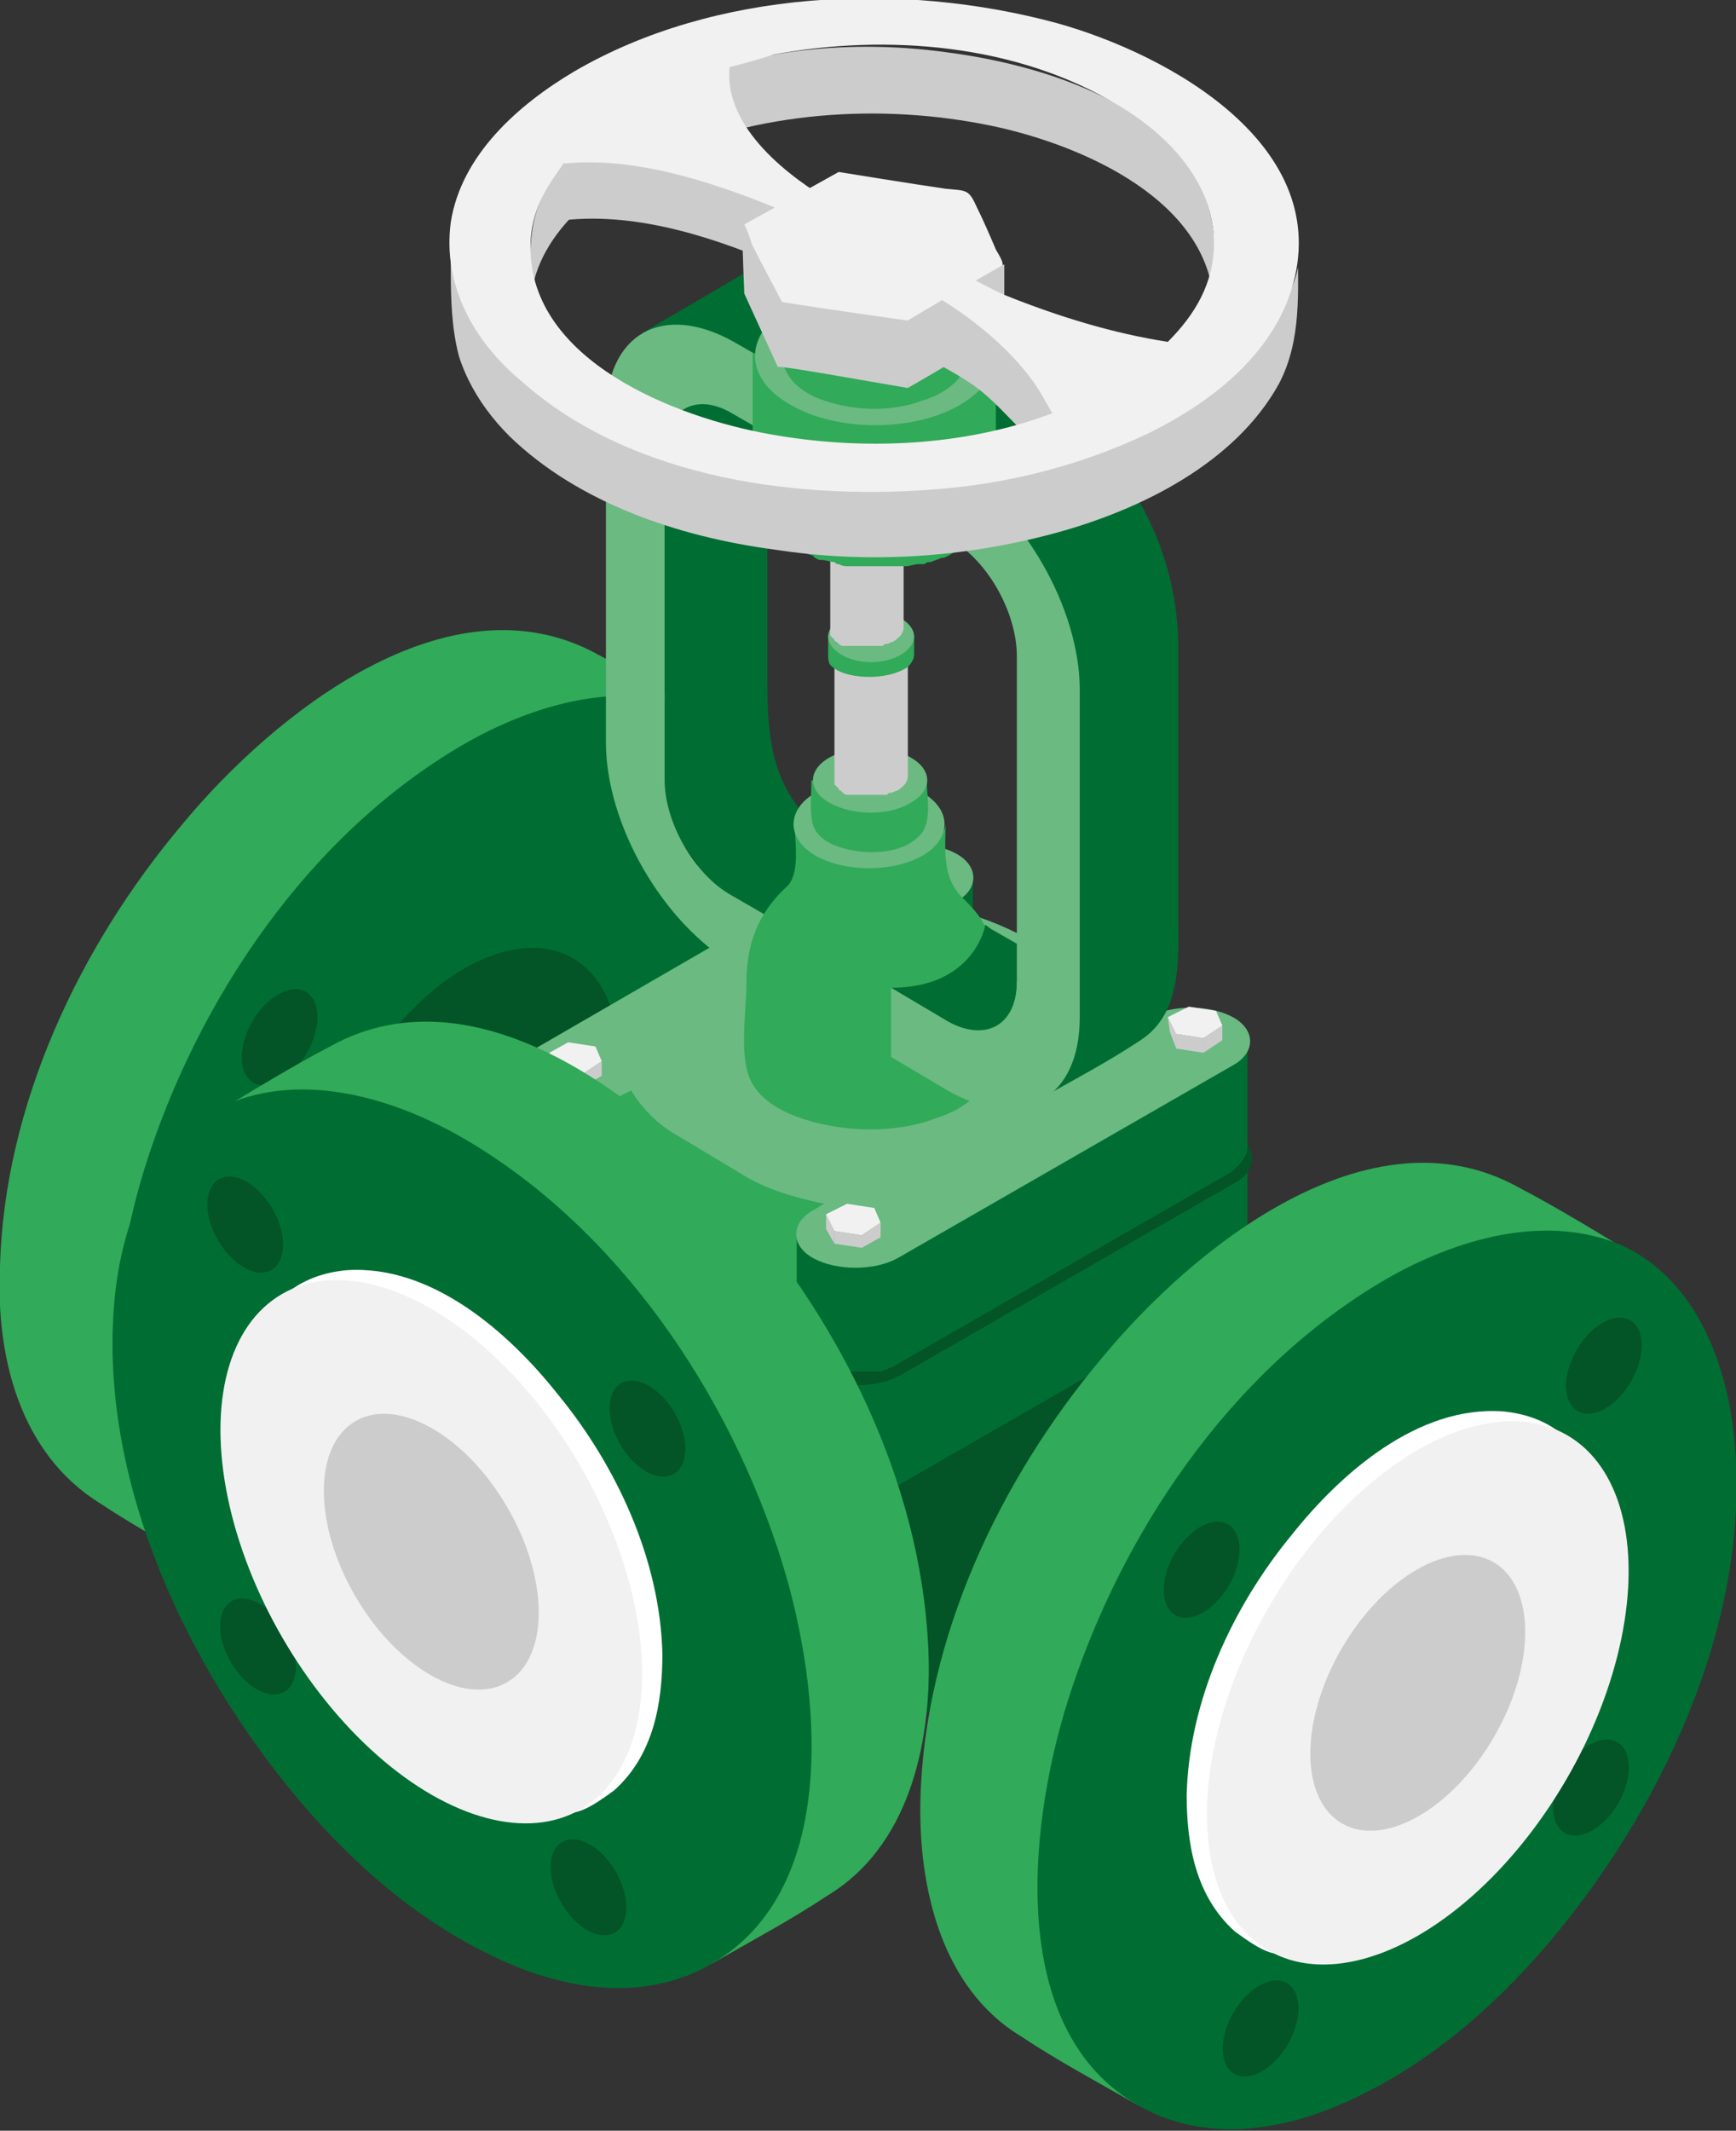 <?xml version="1.0" encoding="UTF-8" standalone="no"?>
<!-- Generator: Adobe Illustrator 23.0.4, SVG Export Plug-In . SVG Version: 6.00 Build 0)  -->

<svg
   xmlns:dc="http://purl.org/dc/elements/1.1/"
   xmlns:cc="http://creativecommons.org/ns#"
   xmlns:rdf="http://www.w3.org/1999/02/22-rdf-syntax-ns#"
   xmlns:svg="http://www.w3.org/2000/svg"
   xmlns="http://www.w3.org/2000/svg"
   xmlns:xlink="http://www.w3.org/1999/xlink"
   xmlns:sodipodi="http://sodipodi.sourceforge.net/DTD/sodipodi-0.dtd"
   xmlns:inkscape="http://www.inkscape.org/namespaces/inkscape"
   version="1.1"
   id="Capa_1"
   x="0px"
   y="0px"
   viewBox="0 0 82.8 101.6"
   xml:space="preserve"
   sodipodi:docname="valvula_doble_verde.svg"
   style="enable-background:new 0 0 82.8 101.6;"
   inkscape:version="0.92.5 (2060ec1f9f, 2020-04-08)"><rect x="0" y="0" width="82.8" height="101.6" fill="#333333" stroke="none"/><defs
   id="defs337">
	

		
		
		
		
		
	</defs><sodipodi:namedview
   pagecolor="#ffffff"
   bordercolor="#666666"
   borderopacity="1"
   objecttolerance="10"
   gridtolerance="10"
   guidetolerance="10"
   inkscape:pageopacity="0"
   inkscape:pageshadow="2"
   inkscape:window-width="1920"
   inkscape:window-height="1017"
   id="namedview335"
   showgrid="false"
   inkscape:zoom="6.5699686"
   inkscape:cx="-1.4418262"
   inkscape:cy="45.715191"
   inkscape:window-x="-8"
   inkscape:window-y="-8"
   inkscape:window-maximized="1"
   inkscape:current-layer="Capa_1" />
<style
   type="text/css"
   id="style2">
	.st0{enable-background:new    ;}
	.st1{fill:#31AA59;}
	.st2{fill:#006E32;}
	.st3{fill:#035426;}
	.st4{fill:#6ABA82;}
	.st5{fill:#CDCCCC;}
	.st6{fill:#F2F1F1;}
	.st7{clip-path:url(#SVGID_2_);fill:#CDCCCC;}
	.st8{clip-path:url(#SVGID_4_);enable-background:new    ;}
	.st9{fill:#6B6A6A;}
	.st10{fill:#6E6D6D;}
	.st11{fill:#FFFFFF;}
</style>
<g
   id="g30">
			<g
   id="g12">
				<g
   class="st0"
   id="g10"
   style="enable-background:new">
					<path
   class="st1"
   d="M 4.8,71.7 C 6.6,72.9 8.5,73.9 10.4,75 6.5,72.8 30.6,32.4 34,34.4 32.2,33.3 30.4,32.2 28.5,31.2 21.4,27.3 13,34.1 8.7,39.3 3.8,45.1 0.2,52.7 0,60.4 c -0.2,4.2 0.9,8.9 4.8,11.3 z"
   id="path4"
   inkscape:connector-curvature="0"
   style="fill:#31aa59" />
					<g
   id="g8">
						<path
   class="st2"
   d="m 33.4,33.9 c 3.4,1.6 4.9,5.4 5.3,9 0.9,8.4 -3.1,17.2 -8.3,23.6 -2.6,3.2 -5.8,6.1 -9.5,7.9 -3,1.5 -6.6,2.3 -9.8,0.9 C 3.9,72.1 5,61.8 6.9,55.7 c 2.5,-8 7.8,-15.9 15.2,-20.2 3.3,-1.9 7.6,-3.2 11.3,-1.6 z"
   id="path6"
   inkscape:connector-curvature="0"
   style="fill:#006e32" />
					</g>
				</g>
			</g>
			<g
   id="g16">
				
					<ellipse
   transform="matrix(0.502,-0.865,0.865,0.502,-18.124,47.959)"
   class="st3"
   cx="32.6"
   cy="39.7"
   rx="2.5"
   ry="1.5"
   id="ellipse14"
   style="fill:#035426" />
			</g>
			<g
   id="g20">
				
					<ellipse
   transform="matrix(0.502,-0.865,0.865,0.502,-36.159,36.111)"
   class="st3"
   cx="13.3"
   cy="49.5"
   rx="2.5"
   ry="1.5"
   id="ellipse18"
   style="fill:#035426" />
			</g>
			<g
   id="g24">
				
					<ellipse
   transform="matrix(0.502,-0.865,0.865,0.502,-35.92,57.367)"
   class="st3"
   cx="31.9"
   cy="59.9"
   rx="2.5"
   ry="1.5"
   id="ellipse22"
   style="fill:#035426" />
			</g>
			<g
   id="g28">
				
					<ellipse
   transform="matrix(0.502,-0.865,0.865,0.502,-53.697,49.512)"
   class="st3"
   cx="16.2"
   cy="71.4"
   rx="2.5"
   ry="1.5"
   id="ellipse26"
   style="fill:#035426" />
			</g>
		</g><path
   class="st3"
   d="m 14.8,58.8 c 0,2.1 0.7,3.7 1.8,4.5 l 18.2,16.2 c 0.1,0 0.1,0 0.1,0 0.2,0.1 0.4,0.3 0.6,0.4 0.1,0.1 0.2,0.2 0.4,0.3 0,0.1 0.1,0.1 0.1,0.1 0.5,0.3 1,0.5 1.6,0.7 0.1,0 0.1,0.1 0.2,0.1 0.1,0 0.3,0.1 0.4,0.1 0.3,0.1 0.5,0.1 0.8,0.2 0.1,0 0.2,0.1 0.3,0.1 0.2,0 0.5,0.1 0.7,0.1 0,0 0.1,0 0.2,0 h 0.1 c 0.3,0.1 0.6,0.1 0.9,0.1 0.2,0 0.3,0 0.4,0 0.1,0 0.1,0 0.2,0 0,0 0.1,0 0.2,0 0.3,0 0.5,0 0.8,0 0.1,0 0.2,0 0.3,0 0.1,0 0.1,0 0.2,0 0.1,0 0.2,0 0.3,0 0.3,0 0.5,0 0.8,-0.1 0.1,-0.1 0.1,-0.1 0.2,-0.1 0,-0.1 0.1,-0.1 0.2,-0.1 0.1,0 0.3,-0.1 0.4,-0.1 0.2,0 0.5,-0.1 0.7,-0.2 C 46,81 46,81 46.1,81 c 0.1,0 0.1,0 0.1,0 0.4,-0.2 0.8,-0.4 1.2,-0.6 1.6,-0.9 2.4,-2.1 2.4,-3.3 v -17.5 0 c 0,-1.2 -0.8,-2.4 -2.4,-3.3 -3.2,-1.8 -8.3,-1.8 -11.5,0 -0.4,0.3 -0.8,0.5 -1.1,0.8 l -5.5,-8.5 c -0.8,-3.3 -3.7,-4.4 -7.2,-2.4 -4,2.4 -7.3,8.1 -7.3,12.6 z"
   id="path32"
   inkscape:connector-curvature="0"
   style="fill:#035426" /><path
   class="st3"
   d="m 42.2,72.3 v 0 l 17.6,16.3 c 1.3,2.2 4,2.8 7.1,1 4.3,-2.5 7.8,-8.5 7.8,-13.4 0,-2.6 -1,-4.4 -2.6,-5.1 v 0 H 72 C 71.7,70.9 71.4,70.9 71.1,70.8 L 47.6,63.6 v 0 c -0.7,-0.5 -1.7,-0.5 -2.8,0.1 -2,1.2 -3.7,4 -3.7,6.3 0,1.2 0.4,2 1.1,2.3 z"
   id="path34"
   inkscape:connector-curvature="0"
   style="fill:#035426" /><g
   id="g286">
			<g
   id="g140">
				<g
   class="st0"
   id="g46"
   style="enable-background:new">
					<path
   class="st2"
   d="m 45.1,48.9 v 5.3 l 0.5,-0.3 c 0.5,-0.4 0.8,-0.8 0.8,-1.2 v -5.3 c 0,0.5 -0.2,0.9 -0.8,1.2 z"
   id="path36"
   inkscape:connector-curvature="0"
   style="fill:#006e32" />
					<path
   class="st1"
   d="m 24.8,56.8 c 0,1.4 0,2.9 0,4.3 0,0.9 0,1.6 1,2 0.8,0.5 2,0.6 2.9,0.4 0.4,-0.1 0.8,-0.2 1.1,-0.4 0.5,-0.3 0.4,-0.2 0.8,0.3 0.9,1.2 2.3,1.9 3.6,2.6 1.7,1 3.4,1.8 5.3,2.2 0,-1.4 0,-2.9 0,-4.3 0,-0.2 0.1,-0.7 0,-0.9 -0.1,-0.3 0.5,-2.2 0.1,-2.3 -1.1,-0.3 -2,-0.2 -3,-0.8 -1.4,-0.8 -3.3,-2 -4.4,-3.2 -0.2,-0.2 -3.5,-1 -4.1,-1 -1,0.1 -2.8,2.4 -3.2,1.3 0,-0.1 -0.1,-0.2 -0.1,-0.2 z"
   id="path38"
   inkscape:connector-curvature="0"
   style="fill:#31aa59" />
					<path
   class="st2"
   d="m 38,64.5 v 5.3 0 c 0,0.1 0,0.1 0,0.2 v 0.1 0 0 c 0,0.1 0.1,0.1 0.1,0.2 0.1,0 0.1,0.1 0.1,0.1 v 0 0 c 0.1,0.1 0.1,0.1 0.2,0.2 v 0 c 0.1,0 0.1,0.1 0.2,0.1 0,0 0,0.1 0.1,0.1 v 0 c 0.2,0.1 0.4,0.2 0.6,0.3 0,0.1 0.1,0.1 0.2,0.1 h 0.1 c 0.1,0 0.1,0 0.2,0 0.2,0 0.3,0 0.4,0 0.1,0 0.2,0 0.3,0 0.1,0 0.1,0 0.2,0 v 0 h 0.1 c 0.1,0 0.2,0 0.3,0 0.1,0 0.2,0 0.3,0 0.1,0 0.2,0 0.3,0 h 0.1 v 0 c 0.1,0 0.1,0 0.2,0 0.1,0 0.2,-0.1 0.3,-0.1 0.1,-0.1 0.3,-0.1 0.4,-0.2 l 16,-9.2 c 0.5,-0.4 0.8,-0.8 0.8,-1.2 v -5.3 c 0,0.2 -0.1,0.4 -0.2,0.6 -0.1,0.2 -0.3,0.3 -0.6,0.5 l -16,9.2 c -0.3,0.2 -0.6,0.3 -0.9,0.4 v 0 C 41.5,66 41.1,66 40.8,66 v 0 c -0.3,0 -0.6,0 -1,-0.3 h -0.1 c -0.4,0 -0.6,-0.2 -0.9,-0.3 -0.1,0 -0.1,-0.1 -0.2,-0.1 -0.1,0 -0.1,0 -0.2,-0.1 -0.1,0 -0.1,-0.1 -0.2,-0.2 v 0 c 0,-0.1 -0.1,-0.2 -0.1,-0.3 v 0 c 0,-0.1 0,-0.2 -0.1,-0.2 z"
   id="path40"
   inkscape:connector-curvature="0"
   style="fill:#006e32" />
					<g
   id="g44">
						<path
   class="st3"
   d="m 41.7,46.3 c 1.1,-0.6 2.9,-0.6 4,0 1.1,0.6 1.1,1.7 0,2.3 l -0.5,0.3 c 1.4,0.3 2.7,0.8 3.8,1.4 l 3,1.8 c 1.2,0.7 1.9,1.5 2.4,2.3 l 0.5,-0.3 c 1.1,-0.6 2.9,-0.6 4,0 1.1,0.6 1.1,1.7 0,2.3 l -16,9.2 c -1.1,0.6 -2.9,0.6 -4,0 -1.1,-0.6 -1.1,-1.7 0,-2.3 L 39.4,63 c -4.5,-1 -9,-4.3 -9.3,-5.3 0,0 -1.9,1.5 -4.4,0.2 -1.1,-0.6 -1.1,-1.7 0,-2.3 z"
   id="path42"
   inkscape:connector-curvature="0"
   style="fill:#035426" />
					</g>
				</g>
				<g
   class="st0"
   id="g58"
   style="enable-background:new">
					<path
   class="st2"
   d="m 45.1,43.3 v 5.3 l 0.5,-0.3 c 0.5,-0.4 0.8,-0.8 0.8,-1.2 v -5.3 c 0,0.5 -0.2,0.9 -0.8,1.2 z"
   id="path48"
   inkscape:connector-curvature="0"
   style="fill:#006e32" />
					<path
   class="st1"
   d="m 24.8,51.1 c 0,1.4 0,2.9 0,4.3 0,0.9 0,1.6 0.7,2.1 0.9,0.5 2.2,0.6 3.1,0.4 0.8,-0.1 1.4,-0.6 1.4,-0.6 0,0 0.2,0.4 0.4,0.6 0.8,1.3 6,4.3 8.9,4.8 0,-1.4 0,-2.9 0,-4.3 0,-0.2 0.1,-0.7 0,-0.9 -0.1,-0.3 -0.3,-1.2 -0.7,-1.3 -1,-0.3 -5.7,-4.2 -6.7,-4.8 -1.4,-0.8 -1.8,-0.1 -2.4,-0.1 -1,0.1 -4.2,1.2 -4.6,0.1 0,-0.1 -0.1,-0.2 -0.1,-0.3 z"
   id="path50"
   inkscape:connector-curvature="0"
   style="fill:#31aa59" />
					<path
   class="st2"
   d="m 38,58.7 v 5.3 0 c 0,0.1 0,0.1 0,0.2 v 0.1 0 0 c 0,0.1 0.1,0.1 0.1,0.2 0.1,0 0.1,0.1 0.1,0.1 v 0 0 c 0.1,0.1 0.1,0.1 0.2,0.2 v 0 c 0.1,0 0.1,0.1 0.2,0.1 0,0 0,0.1 0.1,0.1 v 0 c 0.2,0.1 0.4,0.2 0.6,0.3 0,0.1 0.1,0.1 0.2,0.1 h 0.1 c 0.1,0 0.1,0 0.2,0 0.2,0 0.3,0 0.4,0 0.1,0 0.2,0 0.3,0 0.1,0 0.1,0 0.2,0 v 0 h 0.1 c 0.1,0 0.2,0 0.3,0 0.1,0 0.2,0 0.3,0 0.1,0 0.2,0 0.3,0 h 0.1 v 0 c 0.1,0 0.1,0 0.2,0 0.1,0 0.2,-0.1 0.3,-0.1 0.1,-0.1 0.3,-0.1 0.4,-0.2 l 16,-9.2 c 0.5,-0.4 0.8,-0.8 0.8,-1.2 v -5.3 c 0,0.2 -0.1,0.4 -0.2,0.6 -0.1,0.2 -0.3,0.3 -0.6,0.5 l -16,9.2 c -0.3,0.2 -0.6,0.3 -0.9,0.4 v 0 c -0.3,0.1 -0.7,0.1 -1,0.1 v 0 c -0.4,0 -0.7,0 -1,-0.1 h -0.1 c -0.4,0 -0.6,-0.2 -0.9,-0.3 -0.1,0 -0.1,-0.1 -0.2,-0.1 -0.1,0 -0.1,0 -0.2,-0.1 -0.1,0 -0.1,-0.1 -0.2,-0.2 v 0 c 0,-0.1 -0.1,-0.2 -0.1,-0.3 v 0 c 0,-0.1 0,-0.2 -0.1,-0.4 z"
   id="path52"
   inkscape:connector-curvature="0"
   style="fill:#006e32" />
					<g
   id="g56">
						<path
   class="st4"
   d="m 41.6,40.7 c 1.1,-0.6 2.9,-0.6 4,0 1.1,0.6 1.1,1.7 0,2.3 l -0.5,0.3 c 1.4,0.3 2.7,0.8 3.8,1.4 l 3,1.8 c 1.2,0.7 1.9,1.5 2.4,2.3 l 0.5,-0.3 c 1.1,-0.6 2.9,-0.6 4,0 1.1,0.6 1.1,1.7 0,2.3 l -16,9.2 c -1.1,0.6 -2.9,0.6 -4,0 -1.1,-0.6 -1.1,-1.7 0,-2.3 l 0.5,-0.3 C 37.9,57.1 36.5,56.7 35.4,56 l -3,-1.8 C 31.3,53.6 30.6,52.8 30.1,52 l -0.4,0.2 c -1.1,0.6 -2.9,0.6 -4,0 -1.1,-0.6 -1.1,-1.7 0,-2.3 z"
   id="path54"
   inkscape:connector-curvature="0"
   style="fill:#6aba82" />
					</g>
				</g>
				<g
   id="g78">
					<g
   class="st0"
   id="g76"
   style="enable-background:new">
						<g
   id="g62">
							<polygon
   class="st5"
   points="39.8,58.7 39.8,59.3 39.4,58.6 39.4,57.9 "
   id="polygon60"
   style="fill:#cdcccc" />
						</g>
						<g
   id="g66">
							<polygon
   class="st6"
   points="39.8,58.7 39.4,57.9 40.4,57.4 41.7,57.6 42,58.3 41.1,58.9 "
   id="polygon64"
   style="fill:#f2f1f1" />
						</g>
						<g
   id="g70">
							<polygon
   class="st5"
   points="41.1,58.9 41.1,59.5 39.8,59.3 39.8,58.7 "
   id="polygon68"
   style="fill:#cdcccc" />
						</g>
						<g
   id="g74">
							<polygon
   class="st5"
   points="42,58.3 42,59 41.1,59.5 41.1,58.9 "
   id="polygon72"
   style="fill:#cdcccc" />
						</g>
					</g>
				</g>
				<g
   id="g98">
					<g
   class="st0"
   id="g96"
   style="enable-background:new">
						<g
   id="g82">
							<polygon
   class="st5"
   points="26.5,51 26.5,51.6 26.2,50.9 26.2,50.2 "
   id="polygon80"
   style="fill:#cdcccc" />
						</g>
						<g
   id="g86">
							<polygon
   class="st6"
   points="26.5,51 26.2,50.2 27.1,49.7 28.4,49.9 28.7,50.6 27.8,51.2 "
   id="polygon84"
   style="fill:#f2f1f1" />
						</g>
						<g
   id="g90">
							<polygon
   class="st5"
   points="27.8,51.2 27.8,51.8 26.5,51.6 26.5,51 "
   id="polygon88"
   style="fill:#cdcccc" />
						</g>
						<g
   id="g94">
							<polygon
   class="st5"
   points="28.7,50.6 28.7,51.3 27.8,51.8 27.8,51.2 "
   id="polygon92"
   style="fill:#cdcccc" />
						</g>
					</g>
				</g>
				<g
   id="g118">
					<g
   class="st0"
   id="g116"
   style="enable-background:new">
						<g
   id="g102">
							<polygon
   class="st5"
   points="56.1,49.3 56.1,50 55.8,49.2 55.7,48.5 "
   id="polygon100"
   style="fill:#cdcccc" />
						</g>
						<g
   id="g106">
							<polygon
   class="st6"
   points="56.1,49.3 55.7,48.5 56.7,48 58,48.2 58.3,48.9 57.4,49.5 "
   id="polygon104"
   style="fill:#f2f1f1" />
						</g>
						<g
   id="g110">
							<polygon
   class="st5"
   points="57.4,49.5 57.4,50.2 56.1,50 56.1,49.3 "
   id="polygon108"
   style="fill:#cdcccc" />
						</g>
						<g
   id="g114">
							<polygon
   class="st5"
   points="58.3,48.9 58.3,49.6 57.4,50.2 57.4,49.5 "
   id="polygon112"
   style="fill:#cdcccc" />
						</g>
					</g>
				</g>
				<g
   id="g138">
					<g
   class="st0"
   id="g136"
   style="enable-background:new">
						<g
   id="g122">
							<polygon
   class="st5"
   points="42.8,41.6 42.8,42.2 42.5,41.5 42.5,40.8 "
   id="polygon120"
   style="fill:#cdcccc" />
						</g>
						<g
   id="g126">
							<polygon
   class="st6"
   points="42.8,41.6 42.5,40.8 43.4,40.3 44.7,40.5 45.1,41.2 44.1,41.8 "
   id="polygon124"
   style="fill:#f2f1f1" />
						</g>
						<g
   id="g130">
							<polygon
   class="st5"
   points="44.1,41.8 44.1,42.4 42.8,42.2 42.8,41.6 "
   id="polygon128"
   style="fill:#cdcccc" />
						</g>
						<g
   id="g134">
							<polygon
   class="st5"
   points="45.1,41.2 45.1,41.9 44.1,42.4 44.1,41.8 "
   id="polygon132"
   style="fill:#cdcccc" />
						</g>
					</g>
				</g>
			</g>
			<g
   id="g284">
				<g
   class="st0"
   id="g150"
   style="enable-background:new">
					<path
   class="st2"
   d="m 48.9,26.6 c 1.2,1.9 3,24.4 0.7,25.8 1.6,-0.9 3.3,-1.8 4.8,-2.8 2,-1.3 1.8,-3.9 1.8,-6 0,-4.3 0,-8.5 0,-12.7 0,-4.6 -2.3,-9.2 -6.4,-11.6 -3.3,-1.9 -6.6,-3.8 -9.9,-5.7 -1.5,-0.8 -3.1,-1.3 -4.7,-0.4 -1.5,0.9 -3.1,1.8 -4.6,2.7 1.1,-0.6 16.4,7.8 18.3,10.7 z"
   id="path142"
   inkscape:connector-curvature="0"
   style="fill:#006e32" />
					<path
   class="st2"
   d="m 35.4,43 c 3.2,1.8 6.4,3.7 9.6,5.5 1.1,0.6 2,0.9 3.1,0.3 1.5,-0.9 2.9,-1.7 4.4,-2.6 -1.1,0.6 -2.3,-0.3 -3.3,-0.8 -1.4,-0.8 -2.8,-1.6 -4.2,-2.4 -1.3,-0.7 -2.6,-1.5 -3.9,-2.2 -0.8,-0.4 -1.6,-0.9 -2.3,-1.5 -2.1,-2 -2.2,-4.4 -2.2,-7 0,-3.1 0,-6.1 0,-9.1 0,-1.2 0,-2.4 0,-3.6 0,-1.1 -0.1,-2.3 0.9,-2.9 -1.6,0.9 -3.2,1.7 -4.7,2.7 -1.2,0.7 -1.1,2.1 -1.1,3.3 0,1.8 0,3.6 0,5.4 0,2.1 0,4.2 0,6.3 0,1.1 -0.1,2.3 0,3.4 0.3,2.1 1.7,4 3.7,5.2 z"
   id="path144"
   inkscape:connector-curvature="0"
   style="fill:#006e32" />
					<g
   id="g148">
						<path
   class="st4"
   d="m 45.4,22.3 c 3.4,2 6.1,6.7 6.1,10.6 v 15.6 c 0,3.9 -2.7,5.4 -6.1,3.5 L 35,46 C 31.6,44 28.9,39.3 28.9,35.4 V 19.8 c 0,-3.9 2.7,-5.4 6.1,-3.5 z M 31.7,37.2 c 0,2 1.4,4.5 3.2,5.5 l 10.4,6 c 1.7,1.1 3.2,0.2 3.2,-1.8 V 31.3 c 0,-2.1 -1.4,-4.6 -3.2,-5.6 l -10.4,-6 c -1.7,-1 -3.2,-0.2 -3.2,1.9 v 15.6"
   id="path146"
   inkscape:connector-curvature="0"
   style="fill:#6aba82" />
					</g>
				</g>
				<g
   id="g158">
					<path
   class="st1"
   d="m 35.9,51.7 c 0.6,1 1.8,1.5 2.9,1.8 1.9,0.5 4.1,0.5 5.9,-0.2 0.9,-0.3 1.8,-0.8 2.3,-1.7 0.7,-1.1 0.4,-2.7 0.4,-3.9 0,-1.1 0.1,-2.1 -0.3,-3.2 -0.2,-0.7 -0.7,-1.2 -1.2,-1.7 -1,-1 -0.8,-2.3 -0.8,-3.6 0,1.4 -1.9,0.4 -3.8,0.3 -1.7,0 -3.4,1.1 -3.4,-0.3 0,0.9 0.3,2.5 -0.4,3.1 -1.4,1.3 -1.9,2.8 -1.9,4.6 0,1.5 -0.4,3.6 0.3,4.8 z"
   id="path152"
   inkscape:connector-curvature="0"
   style="fill:#31aa59" />
					<g
   id="g156">
						<path
   class="st4"
   d="m 44,37.8 c 1.4,0.8 1.4,2.2 0,3 -1.4,0.8 -3.7,0.8 -5.1,0 -1.4,-0.8 -1.4,-2.2 0,-3 1.5,-0.9 3.8,-0.9 5.1,0 z"
   id="path154"
   inkscape:connector-curvature="0"
   style="fill:#6aba82" />
					</g>
				</g>
				<path
   class="st2"
   d="m 48.1,46 c 0.2,1.6 0,2.5 -0.4,2.9 -0.7,0.7 -2,0.1 -2,0.1 l -3.2,-1.9 c 4,0 4.5,-3 4.5,-3 0,0 1,0.6 1.1,1.9 z"
   id="path160"
   inkscape:connector-curvature="0"
   style="fill:#006e32" />
				<g
   id="g170">
					<g
   class="st0"
   id="g168"
   style="enable-background:new">
						<path
   class="st1"
   d="m 38.7,37.2 c 0,0.7 -0.1,1.6 0.1,2.2 0.3,0.8 1.4,1.1 2.2,1.2 0.9,0.1 2.1,0 2.8,-0.7 0.7,-0.6 0.4,-1.9 0.4,-2.7 0,0.4 -5.4,0.1 -5.5,0 z"
   id="path162"
   inkscape:connector-curvature="0"
   style="fill:#31aa59" />
						<g
   id="g166">
							<path
   class="st4"
   d="m 43.4,36.1 c 1.1,0.6 1.1,1.6 0,2.2 -1,0.6 -2.7,0.6 -3.8,0 -1.1,-0.6 -1.1,-1.6 0,-2.2 1.1,-0.6 2.8,-0.6 3.8,0 z"
   id="path164"
   inkscape:connector-curvature="0"
   style="fill:#6aba82" />
						</g>
					</g>
				</g>
				<path
   class="st5"
   d="m 39.8,31.3 v 5.8 0 0.1 c 0,0.1 0,0.1 0,0.1 v 0 0 0.1 0 0 0 l 0.1,0.1 v 0 l 0.1,0.1 c 0,0.1 0.1,0.1 0.1,0.1 v 0 c 0.1,0.1 0.2,0.2 0.3,0.2 v 0 h 0.1 c 0.1,0 0.1,0 0.2,0 0.1,0 0.1,0 0.1,0 0.1,0 0.1,0 0.2,0 0.1,0 0.1,0 0.1,0 v 0 c 0.1,0 0.1,0 0.2,0 h 0.1 v 0 c 0.1,0 0.1,0 0.1,0 0.1,0 0.1,0 0.2,0 0.1,0 0.1,0 0.1,0 v 0 c 0.1,0 0.1,0 0.1,0 0.1,0 0.1,0 0.2,0 v 0 c 0.1,0 0.1,0 0.1,0 h 0.1 c 0.1,-0.1 0.1,-0.1 0.2,-0.1 v 0 0 c 0.1,0 0.2,-0.1 0.3,-0.1 0.3,-0.2 0.5,-0.4 0.5,-0.7 v -5.8 0 c 0,-0.2 -0.2,-0.5 -0.5,-0.7 -0.7,-0.4 -1.8,-0.4 -2.5,0 -0.4,0.2 -0.6,0.5 -0.5,0.8 0,0 0,0 0,0 z"
   id="path172"
   inkscape:connector-curvature="0"
   style="fill:#cdcccc" />
				<g
   id="g182">
					<g
   class="st0"
   id="g180"
   style="enable-background:new">
						<path
   class="st1"
   d="m 39.5,30.3 v 1 c 0,0 0,0.3 0.1,0.4 0.6,0.7 2.7,0.8 3.7,0.1 0.2,-0.2 0.3,-0.4 0.3,-0.6 v -0.9 c 0,0.3 -4,0.1 -4.1,0 z"
   id="path174"
   inkscape:connector-curvature="0"
   style="fill:#31aa59" />
						<g
   id="g178">
							<path
   class="st4"
   d="m 43,29.5 c 0.8,0.5 0.8,1.2 0,1.7 -0.8,0.5 -2.1,0.5 -2.9,0 -0.8,-0.5 -0.8,-1.2 0,-1.7 0.8,-0.5 2.1,-0.5 2.9,0 z"
   id="path176"
   inkscape:connector-curvature="0"
   style="fill:#6aba82" />
						</g>
					</g>
				</g>
				<g
   id="g192">
					<g
   class="st0"
   id="g190"
   style="enable-background:new">
						<path
   class="st5"
   d="m 39.6,24.2 v 5.8 0 0.1 c 0,0.1 0,0.1 0,0.1 v 0 0 0.1 0 0 0 l 0.1,0.1 v 0 l 0.1,0.1 c 0,0.1 0.1,0.1 0.1,0.1 v 0 c 0.1,0.1 0.2,0.2 0.3,0.2 v 0 h 0.1 c 0.1,0 0.1,0 0.2,0 0.1,0 0.1,0 0.1,0 0.1,0 0.1,0 0.2,0 0.1,0 0.1,0 0.1,0 v 0 c 0.1,0 0.1,0 0.2,0 h 0.1 v 0 c 0.1,0 0.1,0 0.1,0 0.1,0 0.1,0 0.2,0 0.1,0 0.1,0 0.1,0 v 0 c 0.1,0 0.1,0 0.1,0 0.1,0 0.1,0 0.2,0 v 0 c 0.1,0 0.1,0 0.1,0 h 0.1 c 0.1,-0.1 0.1,-0.1 0.2,-0.1 v 0 0 c 0.1,0 0.2,-0.1 0.3,-0.1 0.3,-0.2 0.5,-0.4 0.5,-0.7 v -5.8 c 0,0.2 -0.2,0.5 -0.5,0.7 -0.1,0 -0.2,0.1 -0.3,0.1 v 0 C 42.3,25 42.2,25 42.1,25 42,25 42,25 42,25 c -0.1,0 -0.2,0 -0.3,0 v 0 c -0.1,0 -0.2,0 -0.3,0 v 0 c -0.1,0 -0.2,0 -0.3,0 -0.1,0 -0.1,0 -0.1,0 -0.1,0 -0.1,0 -0.2,0 -0.1,0 -0.1,0 -0.2,0 H 40.5 C 40.4,24.9 40.3,24.9 40.2,24.8 L 40.1,24.7 40,24.6 c 0,-0.1 -0.1,-0.1 -0.1,-0.2 v 0 c 0,-0.1 -0.1,-0.1 -0.1,-0.2 v 0 c 0,-0.1 0,-0.1 -0.2,0 z"
   id="path184"
   inkscape:connector-curvature="0"
   style="fill:#cdcccc" />
						<g
   id="g188">
							<path
   class="st5"
   d="m 42.8,23.3 c 0.7,0.4 0.7,1 0,1.4 -0.7,0.4 -1.8,0.4 -2.5,0 -0.7,-0.4 -0.7,-1 0,-1.4 0.7,-0.4 1.8,-0.4 2.5,0 z"
   id="path186"
   inkscape:connector-curvature="0"
   style="fill:#cdcccc" />
						</g>
					</g>
				</g>
				<g
   id="g202">
					<g
   class="st0"
   id="g200"
   style="enable-background:new">
						<path
   class="st1"
   d="m 35.9,16.8 v 6.8 c 0,0.1 0,0.1 0,0.1 0,0.1 0,0.2 0,0.3 0.1,0.1 0.1,0.1 0.1,0.2 0,0.1 0,0.1 0,0.1 0,0.1 0,0.1 0,0.1 0.1,0.1 0.1,0.2 0.2,0.3 0,0.1 0.1,0.1 0.1,0.2 0.1,0 0.1,0.1 0.1,0.1 0.1,0 0.1,0.1 0.1,0.1 0.1,0.1 0.3,0.3 0.4,0.4 v 0 c 0.1,0.1 0.3,0.2 0.4,0.3 0.1,0.1 0.2,0.1 0.3,0.2 0.1,0 0.1,0 0.1,0 0.3,0.2 0.7,0.4 1.1,0.5 0,0.1 0.1,0.1 0.1,0.1 0.1,0.1 0.2,0.1 0.3,0.1 0.2,0 0.4,0.1 0.6,0.1 0.1,0.1 0.1,0.1 0.2,0.1 0.2,0.1 0.3,0.1 0.5,0.1 0.1,0 0.1,0 0.2,0 0.1,0 0.1,0 0.1,0 0.2,0 0.4,0 0.6,0 0.1,0 0.2,0 0.3,0 0.1,0 0.1,0 0.2,0 0.1,0 0.1,0 0.2,0 0.2,0 0.4,0 0.6,0 0.1,0 0.1,0 0.2,0 H 43 c 0.1,0 0.1,0 0.2,0 0.2,0 0.4,-0.1 0.6,-0.1 0,0 0,0 0.1,0 0.1,0 0.1,0 0.2,0 0.1,-0.1 0.2,-0.1 0.3,-0.1 0.2,-0.1 0.3,-0.1 0.5,-0.2 H 45 v 0 c 0.3,-0.1 0.5,-0.3 0.8,-0.4 1.1,-0.7 1.7,-1.5 1.7,-2.4 V 17 c 0,0.8 -11.5,0.2 -11.6,-0.2 z"
   id="path194"
   inkscape:connector-curvature="0"
   style="fill:#31aa59" />
						<g
   id="g198">
							<path
   class="st4"
   d="m 45.8,14.6 c 2.3,1.3 2.2,3.4 0,4.7 -2.2,1.3 -5.9,1.3 -8.1,0 -2.3,-1.3 -2.2,-3.4 0,-4.7 2.2,-1.3 5.9,-1.3 8.1,0 z"
   id="path196"
   inkscape:connector-curvature="0"
   style="fill:#6aba82" />
						</g>
					</g>
				</g>
				<g
   id="g212">
					<g
   class="st0"
   id="g210"
   style="enable-background:new">
						<path
   class="st1"
   d="m 37.2,11.6 c 0,1.6 0,3.1 0,4.6 0,1.3 0.4,2.1 1.6,2.7 1.6,0.7 3.6,0.8 5.2,0.2 1,-0.3 2.1,-1 2.2,-2.2 0,-0.5 0,-0.9 0,-1.4 0,-1.3 0,-2.6 0,-3.9 0,2 -8.4,2.2 -8.9,0.5 -0.1,-0.1 -0.1,-0.3 -0.1,-0.5 z"
   id="path204"
   inkscape:connector-curvature="0"
   style="fill:#31aa59" />
						<g
   id="g208">
							<path
   class="st4"
   d="m 44.8,9.8 c 1.8,1 1.8,2.7 0,3.7 -1.7,1 -4.6,1 -6.3,0 -1.8,-1 -1.8,-2.7 0,-3.7 1.8,-1 4.6,-1 6.3,0 z"
   id="path206"
   inkscape:connector-curvature="0"
   style="fill:#6aba82" />
						</g>
					</g>
				</g>
				<g
   id="g280">
					<g
   id="g230">
						<g
   class="st0"
   id="g228"
   style="enable-background:new">
							<path
   class="st5"
   d="m 25.4,10.9 c -0.2,1.3 -0.1,2.7 -0.1,4 -0.1,-3.4 3,-5.9 5.8,-7.3 5,-2.3 10.9,-2.7 16.2,-1.6 4.3,0.9 10.6,3.6 10.6,8.8 0,-1.5 0.2,-3.2 -0.2,-4.7 C 56.4,5.1 49.8,3.1 45.2,2.5 40.2,1.8 34.6,2.4 30.2,5 28,6.3 25.8,8.3 25.4,10.9 Z"
   id="path214"
   inkscape:connector-curvature="0"
   style="fill:#cdcccc" />
							<g
   class="st0"
   id="g226"
   style="enable-background:new">
								<g
   id="g224">
									<defs
   id="defs217">
										<path
   id="SVGID_1_"
   d="m 28.3,19.4 c 5.8,3.2 12.7,4.1 19.2,2.9 3.5,-0.6 7.6,-1.8 10.6,-4.5 1.9,-1.6 3.9,-3.4 3.9,-6 0,1.1 0,2.3 0,3.4 -0.1,2.2 -1.2,4.2 -2.8,5.7 -3.1,3 -7.5,4.6 -11.7,5.3 -4.3,0.7 -8.8,0.6 -13.1,-0.3 -4.1,-1 -8.6,-2.8 -11.2,-6.2 -1.8,-2.4 -1.7,-5 -1.7,-7.9 0,3.8 3.5,5.8 6.8,7.6 z"
   inkscape:connector-curvature="0" />
									</defs>
									<clipPath
   id="SVGID_2_">
										<use
   xlink:href="#SVGID_1_"
   style="overflow:visible"
   id="use219"
   x="0"
   y="0"
   width="100%"
   height="100%" />
									</clipPath>
									<path
   class="st7"
   d="m 21.5,11.6 c 0,1.1 0,2.1 0,3.2 0.1,2.4 1.2,4.4 2.8,6 3.3,3.2 8.1,4.8 12.6,5.4 4.5,0.7 9.1,0.4 13.5,-0.8 4,-1.1 8.5,-3.3 10.6,-7.1 1.1,-2.1 0.9,-4.4 0.9,-6.7 0,3.1 -2.6,5.1 -5.1,6.8 -5.7,4 -13,4.7 -19.7,3.8 -3.4,-0.4 -6.5,-1.3 -9.5,-3.1 -2.9,-1.7 -6,-3.7 -6.1,-7.2 0,0 0,-0.1 0,-0.3 z"
   clip-path="url(#SVGID_2_)"
   id="path222"
   inkscape:connector-curvature="0"
   style="fill:#cdcccc" />
								</g>
							</g>
						</g>
					</g>
					<g
   id="g254">
						<g
   class="st0"
   id="g252"
   style="enable-background:new">
							<g
   class="st0"
   id="g244"
   style="enable-background:new">
								<g
   id="g242">
									<defs
   id="defs233">
										<path
   id="SVGID_3_"
   d="m 34.8,3.2 c 0,1 0,2 0,3 0,-0.9 0,-1.9 0,-2.8 0,-0.1 0,-0.2 0,-0.2 z"
   inkscape:connector-curvature="0" />
									</defs>
									<clipPath
   id="SVGID_4_">
										<use
   xlink:href="#SVGID_3_"
   style="overflow:visible"
   id="use235"
   x="0"
   y="0"
   width="100%"
   height="100%" />
									</clipPath>
									<g
   class="st8"
   clip-path="url(#SVGID_4_)"
   id="g240"
   style="enable-background:new">
										<path
   class="st9"
   d="m 34.8,3.4 c 0,-0.1 0,-0.2 0,-0.2 0,1 0,2 0,3 0,-0.9 0,-1.9 0,-2.8"
   id="path238"
   inkscape:connector-curvature="0"
   style="fill:#6b6a6a" />
									</g>
								</g>
							</g>
							<path
   class="st5"
   d="m 38.6,13.3 c 0,-0.5 0,-1.1 0,-1.6 0,-0.3 0.1,-0.7 0,-1 -0.1,-0.4 0,-0.1 -0.3,-0.4 C 37.6,9.7 36.5,8.9 35.7,8.6 34.9,8.3 34,7.9 33.2,7.7 31.3,7.2 29.4,7.5 27.5,7.6 c -0.6,0 -0.5,0 -0.6,0.3 -0.1,0.3 0,0.7 0,1 0,0.5 0,1.1 0,1.6 3.6,-0.4 7.4,0.9 10.6,2.3 0.3,0.2 0.7,0.3 1.1,0.5 z"
   id="path246"
   inkscape:connector-curvature="0"
   style="fill:#cdcccc" />
							<g
   id="g250">
								<path
   class="st10"
   d="m 39.9,9.8 c 0,0.8 0.1,1.6 0,2.4 -0.1,0.4 0,0.2 -0.3,0.5 -0.3,0.2 -0.8,0.4 -1.1,0.6 0,-0.9 0,-1.9 0,-2.8 0.4,-0.3 0.9,-0.5 1.4,-0.7 z"
   id="path248"
   inkscape:connector-curvature="0"
   style="fill:#6e6d6d" />
							</g>
						</g>
					</g>
					<g
   id="g268">
						<g
   class="st0"
   id="g266"
   style="enable-background:new">
							<g
   id="g258">
								<path
   class="st6"
   d="m 40,8.2 c 0,0 3.7,0.6 5.1,0.8 1,0.1 1.1,0 1.5,0.9 0.3,0.6 0.6,1.3 0.9,2 0.1,0.2 0.4,0.6 0.3,0.8 -0.1,0.2 -1,0.6 -1.2,0.7 -0.6,0.4 -1.2,0.7 -1.8,1.1 -0.7,0.4 -0.9,1.1 -1.7,1 -1.4,-0.2 -3,-0.3 -4.3,-0.5 -0.4,-0.1 -1.6,-0.2 -1.6,-0.2 0,0 -0.5,-0.5 -0.6,-0.8 C 36.1,12.9 36,11.7 35.5,10.7 36.6,10.1 40,8.2 40,8.2 Z"
   id="path256"
   inkscape:connector-curvature="0"
   style="fill:#f2f1f1" />
							</g>
							<path
   class="st5"
   d="m 35.4,10.7 c 0,1 0.1,3.3 0.1,3.3 0,0 1.1,2.4 1.6,3.5 0,-0.1 4.4,0.7 6.2,1 0,-0.9 0.1,-3.2 0.1,-3.2 0,0 -4.3,-0.6 -6.1,-0.9 -0.2,-0.4 -1.4,-2.6 -1.9,-3.7 z"
   id="path260"
   inkscape:connector-curvature="0"
   style="fill:#cdcccc" />
							<g
   id="g264">
								<path
   class="st5"
   d="m 47.9,12.6 c 0,0.8 0,1.6 0,2.4 0,0.7 0.1,0.8 -0.5,1.1 -1.4,0.8 -2.7,1.6 -4.1,2.4 0,-1.1 -0.2,-2 -0.2,-3.1 1.5,-0.9 3.2,-1.9 4.8,-2.8 z"
   id="path262"
   inkscape:connector-curvature="0"
   style="fill:#cdcccc" />
							</g>
						</g>
					</g>
					<g
   id="g278">
						<g
   class="st0"
   id="g276"
   style="enable-background:new">
							<g
   id="g272">
								<path
   class="st5"
   d="M 50.7,19.9 C 50.1,17.6 47,15.5 45,14.4 c 0,0.8 0,3.1 0,3.1 0,0 1.1,0.6 1.6,1 0.7,0.5 1.6,1.5 2.2,2.1 0.1,0.2 1.6,-0.7 1.9,-0.7 z"
   id="path270"
   inkscape:connector-curvature="0"
   style="fill:#cdcccc" />
							</g>
							<path
   class="st6"
   d="m 24.9,18.2 c 5.3,4.7 13.4,5.7 20.1,5.1 3.4,-0.3 6.8,-1.2 9.9,-2.7 2.8,-1.4 5.7,-3.6 6.7,-6.8 C 63.7,7 55.8,2.6 50.4,1.1 43,-0.9 34.1,-0.5 27.4,3.4 24.7,5 22,7.4 21.5,10.6 c -0.4,3 1.1,5.7 3.4,7.6 z m 0.4,-6.4 c 0,-1.4 0.5,-2.5 1.3,-3.6 0.2,-0.3 0.4,-0.6 0.3,-0.4 3,-0.3 6.1,0.6 8.8,1.6 0.8,0.3 2.5,1 2.5,1 0,0 1.1,-0.4 1.6,-0.7 -2.1,-1.2 -5.3,-3.6 -5,-6.5 v 0 C 35.6,3 36.3,2.8 36.9,2.6 42.3,1.6 48.5,2.1 53.3,5 c 2.4,1.4 4.6,3.7 4.6,6.6 0,1.9 -0.9,3.4 -2.2,4.7 -2.6,-0.4 -5.2,-1.2 -7.7,-2.2 -0.3,-0.1 -1.8,-0.9 -1.8,-0.9 0,0 -1.2,0.7 -1.6,0.9 2,1.2 4.2,3 5.3,5.1 0.2,0.3 0.2,0.4 0.3,0.5 -4.2,1.6 -9.1,1.8 -13.5,1 -4.5,-0.8 -11.4,-3.5 -11.4,-8.9 z"
   id="path274"
   inkscape:connector-curvature="0"
   style="fill:#f2f1f1" />
						</g>
					</g>
				</g>
				<path
   class="st4"
   d="m 42.5,50.4 2.7,1.6 c 3.3,1.9 6.1,0.4 6.1,-3.5 l -2.8,-1.7 c 0,2.1 -1.5,2.9 -3.3,1.9 l -2.7,-1.6 z"
   id="path282"
   inkscape:connector-curvature="0"
   style="fill:#6aba82" />
			</g>
		</g><g
   id="g328">
			<g
   id="g296">
				<g
   class="st0"
   id="g294"
   style="enable-background:new">
					<path
   class="st1"
   d="m 48.7,97.1 c 1.8,1.2 3.7,2.2 5.6,3.3 -3.9,-2.2 20.2,-42.6 23.6,-40.6 -1.8,-1.1 -3.6,-2.2 -5.5,-3.2 -7.1,-3.9 -15.5,2.9 -19.8,8.1 -4.9,5.8 -8.5,13.4 -8.7,21.1 -0.1,4.2 1,9 4.8,11.3 z"
   id="path288"
   inkscape:connector-curvature="0"
   style="fill:#31aa59" />
					<g
   id="g292">
						<path
   class="st2"
   d="m 77.4,59.4 c 3.4,1.6 4.9,5.4 5.3,9 0.9,8.4 -3.1,17.2 -8.3,23.6 -2.6,3.2 -5.8,6.1 -9.5,7.9 -3,1.5 -6.6,2.3 -9.8,0.9 -7.2,-3.2 -6.1,-13.5 -4.2,-19.6 2.5,-8 7.8,-15.9 15.2,-20.2 3.3,-1.9 7.6,-3.2 11.3,-1.6 z"
   id="path290"
   inkscape:connector-curvature="0"
   style="fill:#006e32" />
					</g>
				</g>
			</g>
			<g
   id="g300">
				
					<ellipse
   transform="matrix(0.502,-0.865,0.865,0.502,-18.303,98.562)"
   class="st3"
   cx="76.5"
   cy="65.2"
   rx="2.5"
   ry="1.5"
   id="ellipse298"
   style="fill:#035426" />
			</g>
			<g
   id="g304">
				
					<ellipse
   transform="matrix(0.502,-0.865,0.865,0.502,-36.24,86.814)"
   class="st3"
   cx="57.3"
   cy="74.9"
   rx="2.5"
   ry="1.5"
   id="ellipse302"
   style="fill:#035426" />
			</g>
			<g
   id="g308">
				
					<ellipse
   transform="matrix(0.502,-0.865,0.865,0.502,-36,108.07)"
   class="st3"
   cx="75.9"
   cy="85.3"
   rx="2.5"
   ry="1.5"
   id="ellipse306"
   style="fill:#035426" />
			</g>
			<g
   id="g312">
				
					<ellipse
   transform="matrix(0.502,-0.865,0.865,0.502,-53.777,100.115)"
   class="st3"
   cx="60.1"
   cy="96.8"
   rx="2.5"
   ry="1.5"
   id="ellipse310"
   style="fill:#035426" />
			</g>
			<g
   id="g326">
				<g
   class="st0"
   id="g324"
   style="enable-background:new">
					<path
   class="st11"
   d="m 58.9,92.1 c 0.3,0.2 1.9,1.5 2.4,0.9 0.1,-0.1 -0.6,-1.4 -0.7,-1.6 -0.3,-0.7 -0.4,-1.5 -0.5,-2.2 -0.6,-5.7 2.4,-11.7 6.3,-15.7 1.9,-2 4.5,-3.9 7.4,-4.2 0.5,0 1.2,0.2 1.2,-0.3 0,-0.4 -0.3,-0.5 -0.6,-0.7 -0.8,-0.6 -1.7,-0.9 -2.7,-1 -4.1,-0.3 -7.8,3 -10.1,5.9 -2.8,3.4 -4.9,7.9 -5,12.4 0,2.3 0.4,4.8 2.3,6.5 z"
   id="path314"
   inkscape:connector-curvature="0"
   style="fill:#ffffff" />
					<g
   id="g318">
						
							<ellipse
   transform="matrix(0.502,-0.865,0.865,0.502,-36.205,98.632)"
   class="st6"
   cx="67.6"
   cy="80.8"
   rx="14.2"
   ry="8.2"
   id="ellipse316"
   style="fill:#f2f1f1" />
					</g>
					<g
   id="g322">
						
							<ellipse
   transform="matrix(0.502,-0.865,0.865,0.502,-36.205,98.632)"
   class="st5"
   cx="67.6"
   cy="80.8"
   rx="7.2"
   ry="4.2"
   id="ellipse320"
   style="fill:#cdcccc" />
					</g>
				</g>
			</g>
		</g>
<g
   transform="matrix(-1,0,0,1,88.193,-6.73)"
   id="g328-9"><g
     id="g296-7"><g
       class="st0"
       id="g294-7"
       style="enable-background:new"><path
         class="st1"
         d="m 48.7,97.1 c 1.8,1.2 3.7,2.2 5.6,3.3 -3.9,-2.2 20.2,-42.6 23.6,-40.6 -1.8,-1.1 -3.6,-2.2 -5.5,-3.2 -7.1,-3.9 -15.5,2.9 -19.8,8.1 -4.9,5.8 -8.5,13.4 -8.7,21.1 -0.1,4.2 1,9 4.8,11.3 z"
         id="path288-3"
         inkscape:connector-curvature="0"
         style="fill:#31aa59" /><g
         id="g292-5"><path
           class="st2"
           d="m 77.4,59.4 c 3.4,1.6 4.9,5.4 5.3,9 0.9,8.4 -3.1,17.2 -8.3,23.6 -2.6,3.2 -5.8,6.1 -9.5,7.9 -3,1.5 -6.6,2.3 -9.8,0.9 -7.2,-3.2 -6.1,-13.5 -4.2,-19.6 2.5,-8 7.8,-15.9 15.2,-20.2 3.3,-1.9 7.6,-3.2 11.3,-1.6 z"
           id="path290-5"
           inkscape:connector-curvature="0"
           style="fill:#006e32" /></g></g></g><g
     id="g300-4"><ellipse
       transform="matrix(0.502,-0.865,0.865,0.502,-18.303,98.562)"
       class="st3"
       cx="76.5"
       cy="65.2"
       rx="2.5"
       ry="1.5"
       id="ellipse298-4"
       style="fill:#035426" /></g><g
     id="g304-3"><ellipse
       transform="matrix(0.502,-0.865,0.865,0.502,-36.24,86.814)"
       class="st3"
       cx="57.3"
       cy="74.9"
       rx="2.5"
       ry="1.5"
       id="ellipse302-6"
       style="fill:#035426" /></g><g
     id="g308-9"><ellipse
       transform="matrix(0.502,-0.865,0.865,0.502,-36,108.07)"
       class="st3"
       cx="75.9"
       cy="85.3"
       rx="2.5"
       ry="1.5"
       id="ellipse306-0"
       style="fill:#035426" /></g><g
     id="g312-3"><ellipse
       transform="matrix(0.502,-0.865,0.865,0.502,-53.777,100.115)"
       class="st3"
       cx="60.1"
       cy="96.8"
       rx="2.5"
       ry="1.5"
       id="ellipse310-1"
       style="fill:#035426" /></g><g
     id="g326-4"><g
       class="st0"
       id="g324-2"
       style="enable-background:new"><path
         class="st11"
         d="m 58.9,92.1 c 0.3,0.2 1.9,1.5 2.4,0.9 0.1,-0.1 -0.6,-1.4 -0.7,-1.6 -0.3,-0.7 -0.4,-1.5 -0.5,-2.2 -0.6,-5.7 2.4,-11.7 6.3,-15.7 1.9,-2 4.5,-3.9 7.4,-4.2 0.5,0 1.2,0.2 1.2,-0.3 0,-0.4 -0.3,-0.5 -0.6,-0.7 -0.8,-0.6 -1.7,-0.9 -2.7,-1 -4.1,-0.3 -7.8,3 -10.1,5.9 -2.8,3.4 -4.9,7.9 -5,12.4 0,2.3 0.4,4.8 2.3,6.5 z"
         id="path314-3"
         inkscape:connector-curvature="0"
         style="fill:#ffffff" /><g
         id="g318-6"><ellipse
           transform="matrix(0.502,-0.865,0.865,0.502,-36.205,98.632)"
           class="st6"
           cx="67.6"
           cy="80.8"
           rx="14.2"
           ry="8.2"
           id="ellipse316-2"
           style="fill:#f2f1f1" /></g><g
         id="g322-8"><ellipse
           transform="matrix(0.502,-0.865,0.865,0.502,-36.205,98.632)"
           class="st5"
           cx="67.6"
           cy="80.8"
           rx="7.2"
           ry="4.2"
           id="ellipse320-0"
           style="fill:#cdcccc" /></g></g></g></g></svg>